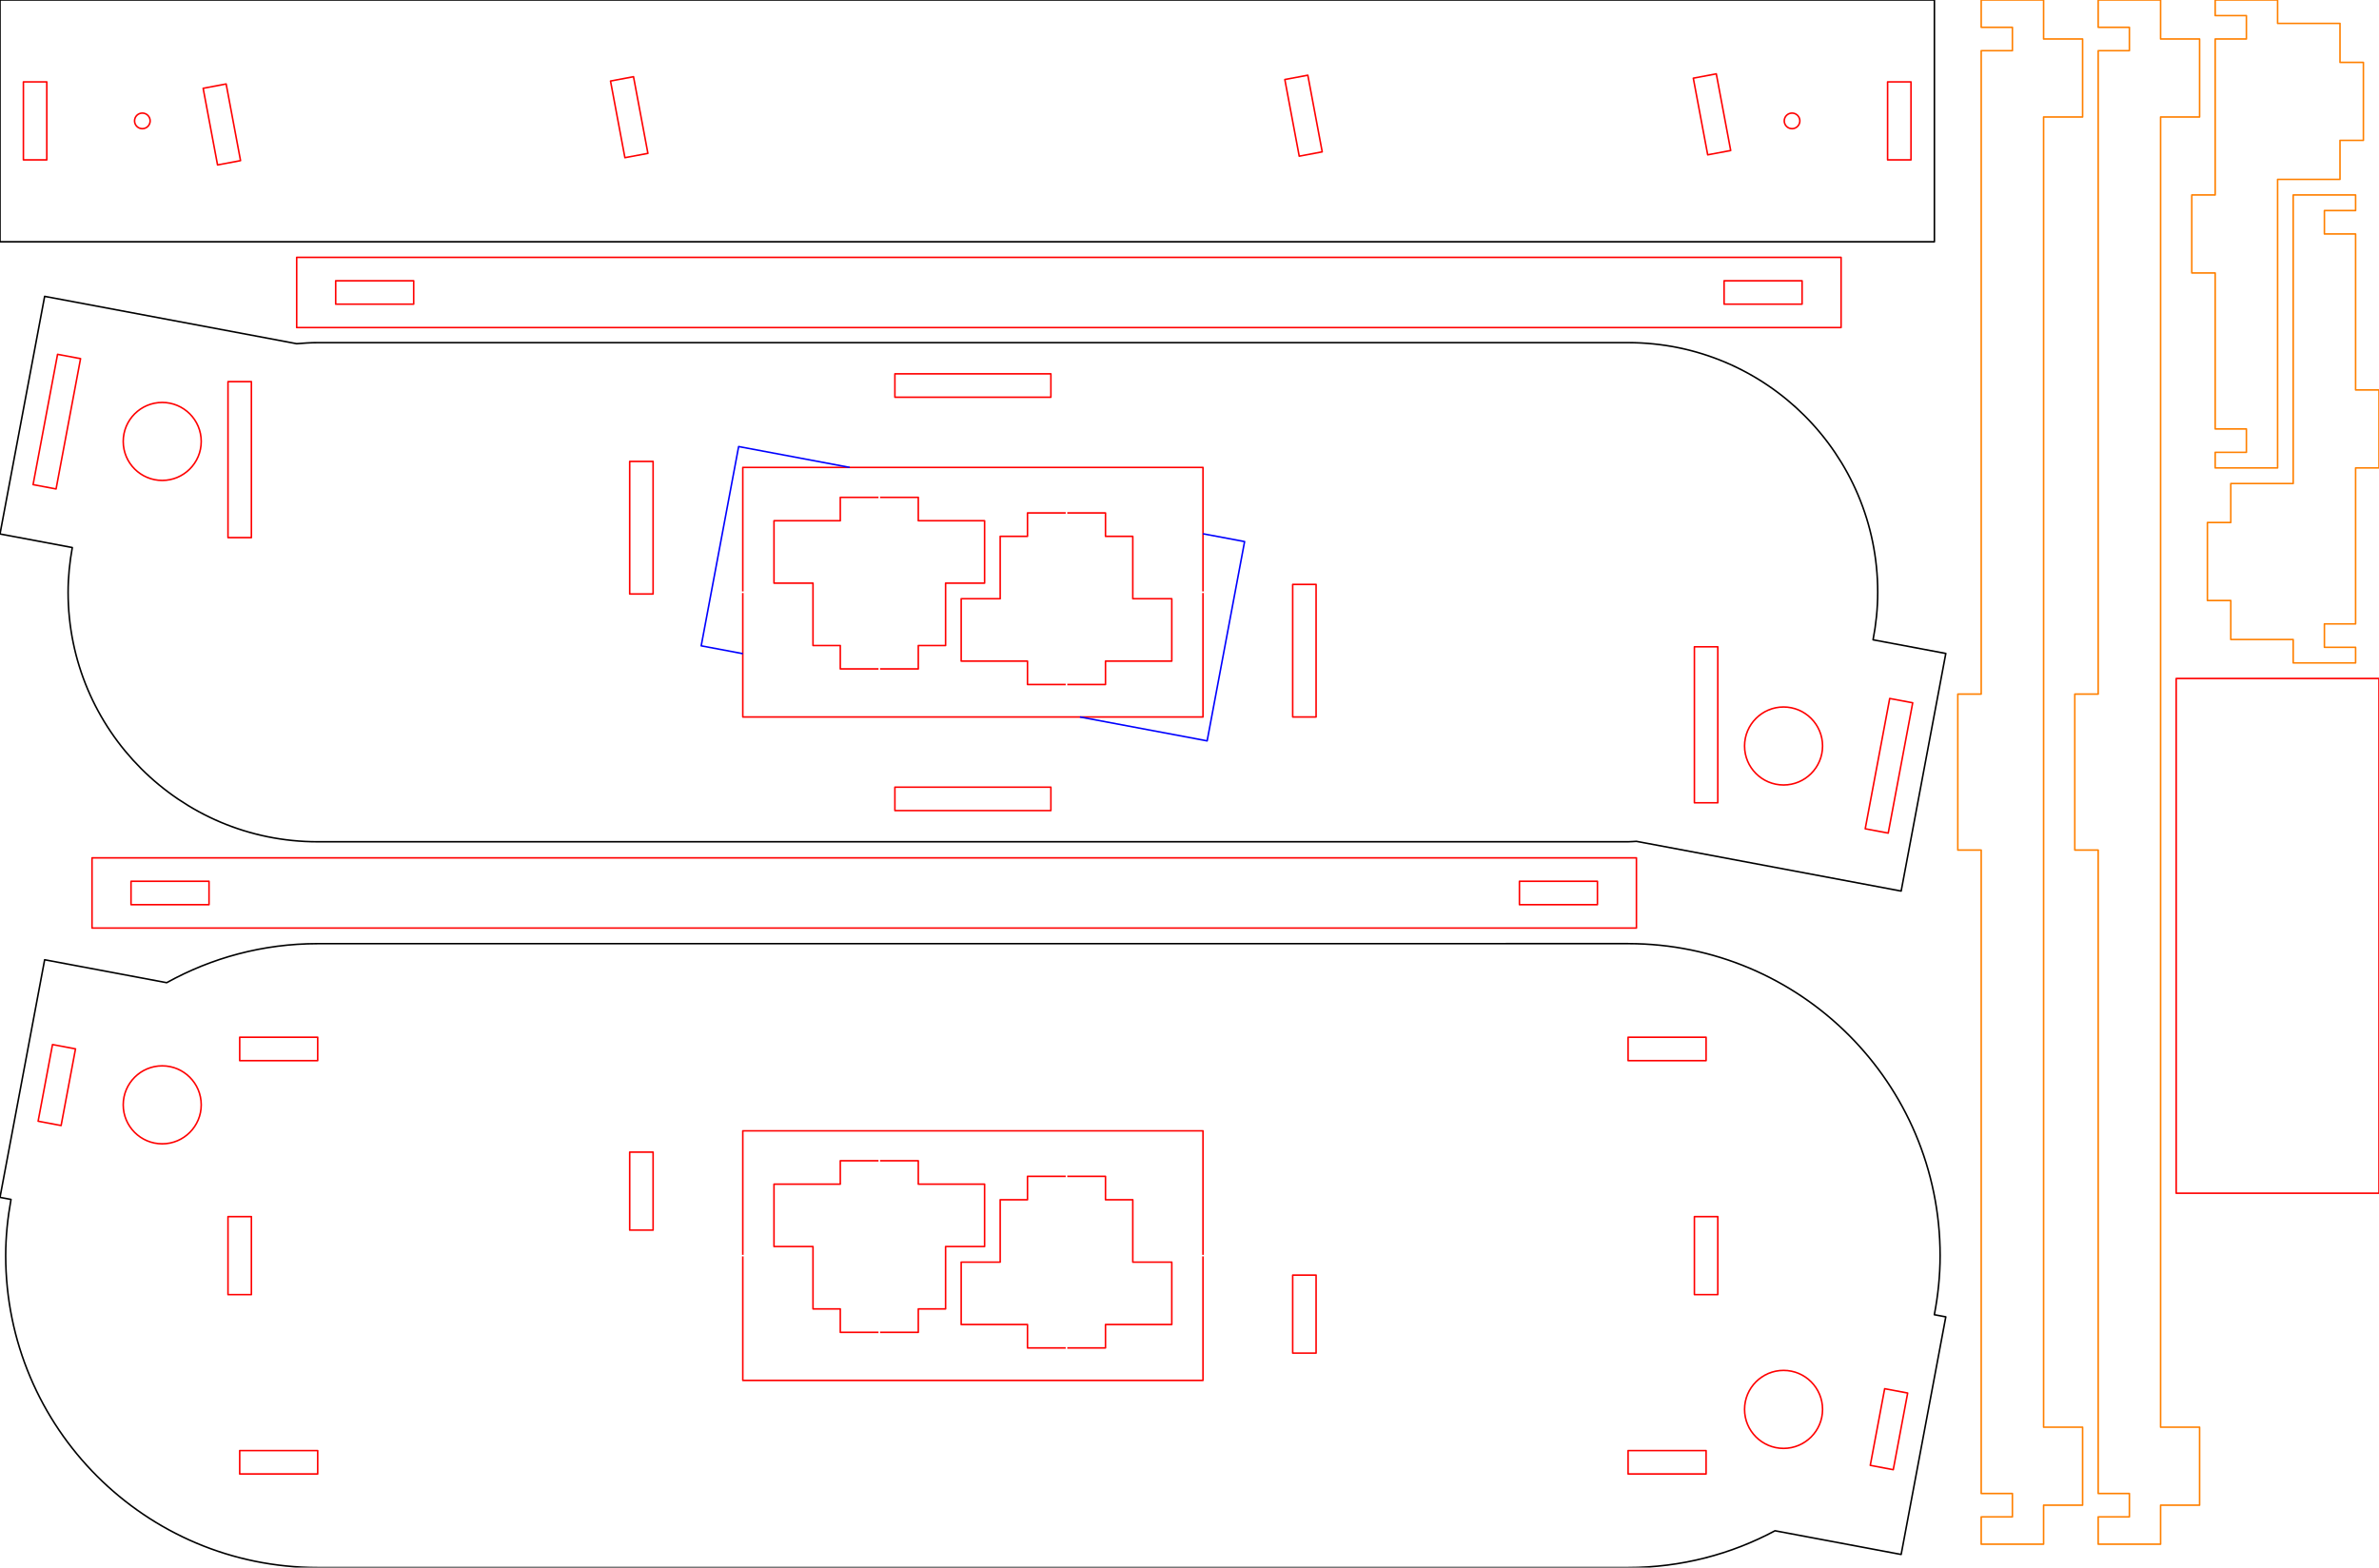 <?xml version="1.0" encoding="UTF-8" standalone="no"?>
<!-- Created with Inkscape (http://www.inkscape.org/) -->

<svg
   width="305mm"
   height="201mm"
   viewBox="0 0 305 201"
   version="1.1"
   id="svg1"
   xml:space="preserve"
   inkscape:version="1.3.2 (091e20e, 2023-11-25, custom)"
   sodipodi:docname="LaserCut Module 248.svg"
   xmlns:inkscape="http://www.inkscape.org/namespaces/inkscape"
   xmlns:sodipodi="http://sodipodi.sourceforge.net/DTD/sodipodi-0.dtd"
   xmlns="http://www.w3.org/2000/svg"
   xmlns:svg="http://www.w3.org/2000/svg"><sodipodi:namedview
     id="namedview1"
     pagecolor="#ffffff"
     bordercolor="#000000"
     borderopacity="0.25"
     inkscape:showpageshadow="2"
     inkscape:pageopacity="0.0"
     inkscape:pagecheckerboard="0"
     inkscape:deskcolor="#d1d1d1"
     inkscape:document-units="mm"
     inkscape:zoom="0.5"
     inkscape:cx="2045"
     inkscape:cy="1012"
     inkscape:window-width="3807"
     inkscape:window-height="1328"
     inkscape:window-x="1288"
     inkscape:window-y="572"
     inkscape:window-maximized="0"
     inkscape:current-layer="layer1" /><defs
     id="defs1"><pattern
       id="EMFhbasepattern"
       patternUnits="userSpaceOnUse"
       width="6"
       height="6"
       x="0"
       y="0" /></defs><g
     inkscape:label="Calque 1"
     inkscape:groupmode="layer"
     id="layer1"><path
       id="rect27-7-4"
       style="fill:none;stroke:#ff0000;stroke-width:0.2;stroke-linejoin:round"
       d="m 529.5,73 h 3 v 20 h -3 z"
       sodipodi:nodetypes="ccccc" /><path
       id="rect1"
       style="fill:none;stroke:#000000;stroke-width:0.2;stroke-linejoin:round"
       d="M 0,0 H 248 V 31 H 0 Z"
       sodipodi:nodetypes="ccccc" /><path
       id="rect1-8"
       style="fill:none;stroke:#000000;stroke-width:0.2;stroke-linejoin:round"
       d="m 505.994,162.065 243.736,45.79 -5.724,30.467 -243.736,-45.79 z"
       sodipodi:nodetypes="ccccc" /><path
       id="rect1-8-5"
       style="fill:none;stroke:#000000;stroke-width:0.2;stroke-linejoin:round"
       d="m 505.994,62.065 243.736,45.79 -5.724,30.467 L 500.27,92.532 Z"
       sodipodi:nodetypes="ccccc" /><circle
       style="fill:none;stroke:#ff0000;stroke-width:0.2;stroke-linejoin:round"
       id="path11"
       cx="18.25"
       cy="15.5"
       r="1" /><circle
       style="fill:none;stroke:#ff0000;stroke-width:0.2;stroke-linejoin:round"
       id="path11-8"
       cx="229.75"
       cy="15.5"
       r="1" /><path
       id="path36"
       style="fill:none;stroke:#ff8000;stroke-width:0.2;stroke-linejoin:round"
       d="m 541,240 c -22.091,0 -40,-17.909 -40,-40 0,-22.091 17.909,-40 40,-40 h 168 c 22.091,0 40,17.909 40,40 v 0 0 c 0,22.091 -17.909,40 -40,40 z"
       sodipodi:nodetypes="ssssscsss" /><path
       id="path37"
       style="fill:none;stroke:#ff8000;stroke-width:0.2;stroke-linejoin:round"
       d="m 541,132 c -17.673,0 -32,-14.327 -32,-32 0,-17.673 14.327,-32 32,-32 h 168 c 17.673,0 32,14.327 32,32 v 0 0 c 0,17.673 -14.327,32 -32,32 z"
       sodipodi:nodetypes="ssssscsss" /><path
       style="fill:none;stroke:#ff8000;stroke-width:0.2;stroke-linejoin:round"
       d="m 526,253 h 5 v -5 h 10 v 5 h 168 v -5 h 10 v 5 h 5 v 8 h -3.5 v -4 h -3 v 4 H 635 v 3 h -20 v -3 h -82.5 v -4 h -3 v 4 H 526 Z"
       id="path23-8-2-3"
       sodipodi:nodetypes="ccccccccccccccccccccccccc" /><path
       style="fill:none;stroke:#ff8000;stroke-width:0.2;stroke-linejoin:round"
       d="m 293,520 v -2 h 4 v -3 h -4 v -20 h -3 v -10 h 3 v -20 h 4 v -3 h -4 v -2 h 8 v 37 h 8 v 5 h 3 v 10 h -3 v 5 h -8 v 3 z"
       id="path23-6-7-0-7-0-1"
       sodipodi:nodetypes="ccccccccccccccccccccccccc" /><path
       style="fill:none;stroke:#ff8000;stroke-width:0.2;stroke-linejoin:round"
       d="m -46.761,388.1 v 2 h 4 v 3 h -4 v 20 h -3 v 10 h 3 v 20 h 4 v 3 h -4 v 2 h 8 v -37 h 8 v -5 h 3 v -10 h -3 v -5 h -8 v -3 z"
       id="path23-6-7-0-7-0-1-1"
       sodipodi:nodetypes="ccccccccccccccccccccccccc" /><path
       style="fill:none;stroke:#ff8000;stroke-width:0.2;stroke-linejoin:round"
       d="m 323,520 v -8.5 h -3 v -10 h 3 V 493 h 8 v 5 h 8 v 3.5 h 3 v 10 h -3 v 3.5 h -8 v 5 z"
       id="path23-6-7-0-0"
       sodipodi:nodetypes="ccccccccccccccccc" /><path
       style="fill:none;stroke:#ff8000;stroke-width:0.2;stroke-linejoin:round"
       d="m 284,0 v 2 h 4 v 3 h -4 v 20 h -3 v 10 h 3 v 20 h 4 v 3 h -4 v 2 h 8 V 23 h 8 v -5 h 3 V 8 h -3 V 3 h -8 V 0 Z"
       id="path23-6-7-0-7-0-1-1-0-0"
       sodipodi:nodetypes="ccccccccccccccccccccccccc" /><path
       style="fill:none;stroke:#ff8000;stroke-width:0.2;stroke-linejoin:round"
       d="m 302,85 v -2 h -4 v -3 h 4 V 60 h 3 V 50 h -3 V 30 h -4 v -3 h 4 v -2 h -8 v 37 h -8 v 5 h -3 v 10 h 3 v 5 h 8 v 3 z"
       id="path23-6-7-0-7-0-1-4-0"
       sodipodi:nodetypes="ccccccccccccccccccccccccc" /><path
       id="rect23"
       style="fill:none;stroke:#ff0000;stroke-width:0.2;stroke-linejoin:round"
       d="m 717.5,195 h 3 v 10 h -3 z" /><path
       id="rect24"
       style="fill:none;stroke:#ff0000;stroke-width:0.2;stroke-linejoin:round"
       d="m 529.5,195 h 3 v 10 h -3 z" /><path
       id="rect25"
       style="fill:none;stroke:#ff0000;stroke-width:0.2;stroke-linejoin:round"
       d="m 531,225 h 10 v 3 h -10 z" /><path
       id="rect26"
       style="fill:none;stroke:#ff0000;stroke-width:0.2;stroke-linejoin:round"
       d="m 709,225 h 10 v 3 h -10 z" /><path
       id="rect25-3"
       style="fill:none;stroke:#ff0000;stroke-width:0.2;stroke-linejoin:round"
       d="m 531,172 h 10 v 3 h -10 z" /><path
       id="rect26-0"
       style="fill:none;stroke:#ff0000;stroke-width:0.2;stroke-linejoin:round"
       d="m 709,172 h 10 v 3 h -10 z"
       sodipodi:nodetypes="ccccc" /><path
       id="rect27-9"
       style="fill:none;stroke:#ff0000;stroke-width:0.2;stroke-linejoin:round"
       d="m 717.5,107 h 3 v 20 h -3 z"
       sodipodi:nodetypes="ccccc" /><path
       id="rect28"
       style="fill:none;stroke:#ff0000;stroke-width:0.2;stroke-linejoin:round"
       d="m 615,125 h 20 v 3 h -20 z" /><path
       id="rect29"
       style="fill:none;stroke:#ff0000;stroke-width:0.2;stroke-linejoin:round"
       d="m 615,72 h 20 v 3 h -20 z" /><path
       id="rect30"
       style="fill-opacity:0;stroke:#ff0000;stroke-width:0.2;stroke-linejoin:round"
       d="m 242,10.5 h 3 v 10 h -3 z" /><path
       id="rect31"
       style="fill-opacity:0;stroke:#ff0000;stroke-width:0.2;stroke-linejoin:round"
       d="m 3,10.5 h 3 v 10 H 3 Z" /><path
       id="rect32-7"
       style="fill-opacity:0;stroke:#ff0000;stroke-width:0.2;stroke-linejoin:round"
       d="m 596,84 v 13.231 18.769 h 58 V 84 H 610.087 Z" /><path
       id="rect32-7-9"
       style="fill-opacity:0;stroke:#ff0000;stroke-width:0.2;stroke-linejoin:round"
       d="m 596,184 v 13.231 18.769 h 58 V 184 H 610.087 Z" /><circle
       style="fill:#000000;fill-opacity:0;stroke:#d0d000;stroke-width:0.2;stroke-linejoin:round;stroke-dasharray:none"
       id="path32"
       cx="728.932"
       cy="119.719"
       r="5" /><circle
       style="fill:#000000;fill-opacity:0;stroke:#d0d000;stroke-width:0.2;stroke-linejoin:round;stroke-dasharray:none"
       id="path32-8"
       cx="521.068"
       cy="80.668"
       r="5" /><path
       id="rect30-1-4"
       style="fill-opacity:0;stroke:#ff0000;stroke-width:0.2;stroke-linejoin:round"
       d="m 741.894,217.066 2.948,0.554 -1.846,9.828 -2.948,-0.554 z" /><path
       id="rect31-8-6"
       style="fill-opacity:0;stroke:#ff0000;stroke-width:0.2;stroke-linejoin:round"
       d="m 507.003,172.938 2.948,0.554 -1.846,9.828 -2.948,-0.554 z" /><circle
       style="fill:#000000;fill-opacity:0;stroke:#d0d000;stroke-width:0.2;stroke-linejoin:round;stroke-dasharray:none"
       id="path32-90"
       cx="728.932"
       cy="219.719"
       r="5" /><circle
       style="fill:#000000;fill-opacity:0;stroke:#d0d000;stroke-width:0.2;stroke-linejoin:round;stroke-dasharray:none"
       id="path32-8-2"
       cx="521.068"
       cy="180.668"
       r="5" /><path
       id="rect27-7-4-5"
       style="fill:none;stroke:#ff0000;stroke-width:0.2;stroke-linejoin:round"
       d="m -171.5,365 h 3 v 20 h -3 z"
       sodipodi:nodetypes="ccccc" /><path
       id="rect1-0-8-2"
       style="fill:none;stroke:#000000;stroke-width:0.2;stroke-linejoin:round"
       d="m -189.263,351.837 -11.928,28.613 9.674,4.033 c -0.312,1.793 -0.484,3.634 -0.484,5.517 0,17.673 14.327,32 32,32 h 44 c 3.624,0 7.103,-0.611 10.35,-1.721 l 18.912,7.884 11.928,-28.613 -9.674,-4.033 c 0.312,-1.793 0.484,-3.634 0.484,-5.517 0,-17.673 -14.327,-32 -32,-32 h -44 c -3.624,0 -7.103,0.611 -10.35,1.721 z" /><path
       style="fill:none;stroke:#ff0000;stroke-width:0.2;stroke-linejoin:round"
       d="m -195.729,375.144 2.769,1.154 6.541,-15.691 -2.769,-1.154 z"
       id="path23-6-7-0-0-8-0"
       sodipodi:nodetypes="ccccc" /><path
       style="fill:none;stroke:#ff0000;stroke-width:0.2;stroke-linejoin:round"
       d="m -80.272,404.856 -2.769,-1.154 -6.541,15.691 2.769,1.154 z"
       id="path23-6-7-0-0-8-2-6"
       sodipodi:nodetypes="ccccc" /><path
       id="rect27-9-3"
       style="fill:none;stroke:#ff0000;stroke-width:0.2;stroke-linejoin:round"
       d="m -107.5,395 h 3 v 20 h -3 z"
       sodipodi:nodetypes="ccccc" /><path
       id="rect28-9"
       style="fill:none;stroke:#ff0000;stroke-width:0.2;stroke-linejoin:round"
       d="m -148,415 h 20 v 3 h -20 z" /><path
       id="rect29-4"
       style="fill:none;stroke:#ff0000;stroke-width:0.2;stroke-linejoin:round"
       d="m -148,362 h 20 v 3 h -20 z" /><path
       id="rect32-7-1"
       style="fill-opacity:0;stroke:#ff0000;stroke-width:0.2;stroke-linejoin:round"
       d="m -167,374 v 13.231 18.769 h 58 v -32 h -43.913 z" /><circle
       style="fill:#000000;fill-opacity:0;stroke:#ff0000;stroke-width:0.2;stroke-linejoin:round;stroke-dasharray:none"
       id="path32-9"
       cx="-98.08"
       cy="406.642"
       r="5" /><circle
       style="fill:#000000;fill-opacity:0;stroke:#ff0000;stroke-width:0.2;stroke-linejoin:round;stroke-dasharray:none"
       id="path32-8-5"
       cx="-177.921"
       cy="373.358"
       r="5" /><path
       id="rect1-0-3"
       style="fill:none;stroke:#000000;stroke-width:0.2;stroke-linejoin:round"
       d="m -160.001,450 c -7.427,0 -14.376,2.032 -20.336,5.558 l -8.926,-3.721 -11.928,28.613 2.14,0.892 c -0.616,2.789 -0.95,5.683 -0.95,8.657 0,22.091 17.908,40 40,40 h 44 c 7.427,0 14.376,-2.032 20.336,-5.558 l 8.927,3.721 11.928,-28.613 -2.14,-0.892 c 0.616,-2.789 0.95,-5.683 0.95,-8.657 0,-22.091 -17.908,-40 -40,-40 z" /><path
       id="rect23-0"
       style="fill:none;stroke:#ff0000;stroke-width:0.2;stroke-linejoin:round"
       d="m -107.5,485 h 3 v 10 h -3 z" /><path
       id="rect24-4"
       style="fill:none;stroke:#ff0000;stroke-width:0.2;stroke-linejoin:round"
       d="m -171.5,485 h 3 v 10 h -3 z" /><path
       id="rect25-7"
       style="fill:none;stroke:#ff0000;stroke-width:0.2;stroke-linejoin:round"
       d="m -170,515 h 10 v 3 h -10 z" /><path
       id="rect26-4"
       style="fill:none;stroke:#ff0000;stroke-width:0.2;stroke-linejoin:round"
       d="m -116,515 h 10 v 3 h -10 z" /><path
       id="rect25-3-5"
       style="fill:none;stroke:#ff0000;stroke-width:0.2;stroke-linejoin:round"
       d="m -170,462 h 10 v 3 h -10 z" /><path
       id="rect26-0-2"
       style="fill:none;stroke:#ff0000;stroke-width:0.2;stroke-linejoin:round"
       d="m -116,462 h 10 v 3 h -10 z"
       sodipodi:nodetypes="ccccc" /><path
       id="rect30-9-5"
       style="fill-opacity:0;stroke:#ff0000;stroke-width:0.2;stroke-linejoin:round"
       d="m -84.388,506.933 2.769,1.154 -3.848,9.23 -2.769,-1.154 z" /><path
       id="rect31-6-7"
       style="fill-opacity:0;stroke:#ff0000;stroke-width:0.2;stroke-linejoin:round"
       d="m -190.534,462.683 2.769,1.154 -3.848,9.23 -2.769,-1.154 z" /><path
       id="rect32-7-9-3"
       style="fill-opacity:0;stroke:#ff0000;stroke-width:0.2;stroke-linejoin:round"
       d="m -167,474 v 13.231 18.769 h 58 V 474 h -43.913 z" /><circle
       style="fill:#000000;fill-opacity:0;stroke:#ff0000;stroke-width:0.2;stroke-linejoin:round;stroke-dasharray:none"
       id="path32-7-1"
       cx="-98.08"
       cy="506.642"
       r="5" /><circle
       style="fill:#000000;fill-opacity:0;stroke:#ff0000;stroke-width:0.2;stroke-linejoin:round;stroke-dasharray:none"
       id="path32-1-4"
       cx="-177.921"
       cy="473.358"
       r="5" /><path
       id="rect34-6"
       style="fill-opacity:0;stroke:#d0d000;stroke-width:0.2;stroke-linejoin:round"
       d="m 584.2,295.2 h 66 v 26 h -66 z"
       sodipodi:nodetypes="ccccc" /><path
       id="rect34-6-7-1"
       style="fill-opacity:0;stroke:#ff0000;stroke-width:0.2;stroke-linejoin:round"
       d="m 305,87 v 66 H 279 V 87 Z"
       sodipodi:nodetypes="ccccc" /><path
       id="rect25-6"
       style="fill:none;stroke:#ff0000;stroke-width:0.2;stroke-linejoin:round"
       d="m 531,273 h 10 v 3 h -10 z" /><path
       id="rect26-1"
       style="fill:none;stroke:#ff0000;stroke-width:0.2;stroke-linejoin:round"
       d="m 709,273 h 10 v 3 h -10 z" /><path
       id="rect36-3"
       style="fill-opacity:0;stroke:#ff0000;stroke-width:0.2;stroke-linejoin:round"
       d="m 526,270 h 198 v 9 H 526 Z"
       sodipodi:nodetypes="ccccc" /><path
       style="fill:none;stroke:#ff8000;stroke-width:0.2;stroke-linejoin:round"
       d="m 277,0 v 5 h 5 v 10 h -5 v 168 h 5 v 10 h -5 v 5 h -8 v -3.5 h 4 v -3 h -4 V 109 h -3 V 89 h 3 V 6.5 h 4 v -3 h -4 V 0 Z"
       id="path23-8-2-3-9-7"
       sodipodi:nodetypes="ccccccccccccccccccccccccc" /><path
       style="fill:none;stroke:#ff8000;stroke-width:0.2;stroke-linejoin:round"
       d="m 262,0 v 5 h 5 v 10 h -5 v 168 h 5 v 10 h -5 v 5 h -8 v -3.5 h 4 v -3 h -4 V 109 h -3 V 89 h 3 V 6.5 h 4 v -3 h -4 V 0 Z"
       id="path23-8-2-3-9-4"
       sodipodi:nodetypes="ccccccccccccccccccccccccc" /><g
       id="g47"
       transform="translate(8.935,-107.527)"><path
         id="rect25-6-1"
         style="fill:none;stroke:#ff0000;stroke-width:0.2;stroke-linejoin:round"
         d="m 7.863,220.527 h 10 v 3 H 7.863 Z" /><path
         id="rect26-1-5"
         style="fill:none;stroke:#ff0000;stroke-width:0.2;stroke-linejoin:round"
         d="m 185.863,220.527 h 10 v 3 h -10 z" /><path
         id="rect36-3-7"
         style="fill-opacity:0;stroke:#ff0000;stroke-width:0.2;stroke-linejoin:round"
         d="M 2.863,217.527 H 200.863 v 9 H 2.863 Z"
         sodipodi:nodetypes="ccccc" /></g><g
       id="g47-2"
       transform="translate(35.174,-184.527)"><path
         id="rect25-6-1-3"
         style="fill:none;stroke:#ff0000;stroke-width:0.2;stroke-linejoin:round"
         d="m 7.863,220.527 h 10 v 3 H 7.863 Z" /><path
         id="rect26-1-5-3"
         style="fill:none;stroke:#ff0000;stroke-width:0.2;stroke-linejoin:round"
         d="m 185.863,220.527 h 10 v 3 h -10 z" /><path
         id="rect36-3-7-8"
         style="fill-opacity:0;stroke:#ff0000;stroke-width:0.2;stroke-linejoin:round"
         d="M 2.863,217.527 H 200.863 v 9 H 2.863 Z"
         sodipodi:nodetypes="ccccc" /></g><path
       id="rect37-5"
       style="fill-opacity:0;stroke:#ff0000;stroke-width:0.2;stroke-linejoin:round"
       d="m 217.09,10.024 2.948,-0.554 1.846,9.828 -2.948,0.554 z" /><path
       id="rect38-9"
       style="fill-opacity:0;stroke:#ff0000;stroke-width:0.2;stroke-linejoin:round"
       d="m 26.044,11.321 2.948,-0.554 1.846,9.828 -2.948,0.554 z" /><path
       id="rect38-1"
       style="fill-opacity:0;stroke:#ff00ff;stroke-width:0.2;stroke-linejoin:round"
       d="m 742.54,113.627 2.948,0.554 -3.139,16.708 -2.948,-0.554 z"
       sodipodi:nodetypes="ccccc" /><path
       id="rect39-5"
       style="fill-opacity:0;stroke:#ff00ff;stroke-width:0.2;stroke-linejoin:round"
       d="m 507.65,69.499 2.948,0.554 -3.139,16.708 -2.948,-0.554 z"
       sodipodi:nodetypes="ccccc" /><path
       id="rect39"
       style="fill-opacity:0;stroke:#ff0000;stroke-width:0.2;stroke-linejoin:round"
       d="m 666,202.5 h 3 v 10 h -3 z" /><path
       id="rect40"
       style="fill-opacity:0;stroke:#ff0000;stroke-width:0.2;stroke-linejoin:round"
       d="m 581,186.729 h 3 v 10 h -3 z" /><g
       id="g44"><path
         id="rect1-8-2"
         style="fill:none;stroke:#000000;stroke-width:0.2;stroke-linejoin:round"
         d="m -260,250 c -7.025,0 -13.619,1.824 -19.357,5.004 l -15.649,-2.94 -5.724,30.467 1.412,0.265 c -0.426,2.34 -0.682,4.74 -0.682,7.203 0,22.091 17.908,40 40,40 h 168 c 6.812,0 13.221,-1.713 18.836,-4.717 l 16.171,3.038 5.724,-30.467 -1.469,-0.276 c 0.471,-2.456 0.739,-4.985 0.739,-7.579 0,-22.091 -17.909,-40 -40,-40 z" /><path
         id="rect23-4"
         style="fill:none;stroke:#ff0000;stroke-width:0.2;stroke-linejoin:round"
         d="m -83.5,285 h 3 v 10 h -3 z" /><path
         id="rect24-7"
         style="fill:none;stroke:#ff0000;stroke-width:0.2;stroke-linejoin:round"
         d="m -271.5,285 h 3 v 10 h -3 z" /><path
         id="rect25-79"
         style="fill:none;stroke:#ff0000;stroke-width:0.2;stroke-linejoin:round"
         d="m -270,315 h 10 v 3 h -10 z" /><path
         id="rect26-3"
         style="fill:none;stroke:#ff0000;stroke-width:0.2;stroke-linejoin:round"
         d="m -92,315 h 10 v 3 h -10 z" /><path
         id="rect25-3-2"
         style="fill:none;stroke:#ff0000;stroke-width:0.2;stroke-linejoin:round"
         d="m -270,262 h 10 v 3 h -10 z" /><path
         id="rect26-0-4"
         style="fill:none;stroke:#ff0000;stroke-width:0.2;stroke-linejoin:round"
         d="m -92,262 h 10 v 3 h -10 z"
         sodipodi:nodetypes="ccccc" /><path
         id="rect32-7-9-8"
         style="fill-opacity:0;stroke:#ff0000;stroke-width:0.2;stroke-linejoin:round"
         d="m -205.5,274 v 32 h 59 V 274 Z"
         sodipodi:nodetypes="ccccc" /><path
         id="rect30-1-4-9"
         style="fill-opacity:0;stroke:#ff0000;stroke-width:0.2;stroke-linejoin:round"
         d="m -59.106,307.066 2.948,0.554 -1.846,9.828 -2.948,-0.554 z" /><path
         id="rect31-8-6-8"
         style="fill-opacity:0;stroke:#ff0000;stroke-width:0.2;stroke-linejoin:round"
         d="m -293.997,262.938 2.948,0.554 -1.846,9.828 -2.948,-0.554 z" /><circle
         style="fill:#000000;fill-opacity:0;stroke:#ff0000;stroke-width:0.2;stroke-linejoin:round;stroke-dasharray:none"
         id="path32-90-6"
         cx="-72.068"
         cy="309.719"
         r="5" /><circle
         style="fill:#000000;fill-opacity:0;stroke:#ff0000;stroke-width:0.2;stroke-linejoin:round;stroke-dasharray:none"
         id="path32-8-2-4"
         cx="-279.932"
         cy="270.668"
         r="5" /><path
         id="rect39-9"
         style="fill-opacity:0;stroke:#ff0000;stroke-width:0.2;stroke-linejoin:round"
         d="m -135,292.5 h 3 v 10 h -3 z" /><path
         id="rect40-9"
         style="fill-opacity:0;stroke:#ff0000;stroke-width:0.2;stroke-linejoin:round"
         d="m -220,276.729 h 3 v 10 h -3 z" /></g><path
       id="rect39-58"
       style="fill-opacity:0;stroke:#ff0000;stroke-width:0.2;stroke-linejoin:round"
       d="m 164.721,10.197 2.948,-0.554 1.846,9.828 -2.948,0.554 z" /><path
       id="rect40-5"
       style="fill-opacity:0;stroke:#ff0000;stroke-width:0.2;stroke-linejoin:round"
       d="m 78.271,10.391 2.948,-0.554 1.846,9.828 -2.948,0.554 z" /><path
       id="rect41"
       style="fill-opacity:0;stroke:#ff0000;stroke-width:0.2;stroke-linejoin:round"
       d="m 581,83.229 h 3 v 17 h -3 z"
       sodipodi:nodetypes="ccccc" /><path
       id="rect42"
       style="fill-opacity:0;stroke:#ff0000;stroke-width:0.2;stroke-linejoin:round"
       d="m 666,99 h 3 v 17 h -3 z"
       sodipodi:nodetypes="ccccc" /><path
       style="fill:#000000;fill-opacity:0;stroke:#0000ff;stroke-width:0.2;stroke-linejoin:round;stroke-dasharray:none"
       d="m 609.205,84 -14.237,-2.676 -4.801,25.553 5.846,1.098"
       id="path42"
       sodipodi:nodetypes="cccc" /><path
       style="fill:#000000;fill-opacity:0;stroke:#0000ff;stroke-width:0.2;stroke-linejoin:round;stroke-dasharray:none"
       d="m 638.721,115.999 16.311,3.064 4.801,-25.553 -5.83,-1.095"
       id="path43"
       sodipodi:nodetypes="cccc" /><g
       id="g45"><path
         id="rect32-7-9-8-9"
         style="fill-opacity:0;stroke:#ff0000;stroke-width:0.2;stroke-linejoin:round"
         d="m -205.5,174 v 32 h 59 v -32 z"
         sodipodi:nodetypes="ccccc" /><path
         id="rect27-7-4-4"
         style="fill:none;stroke:#ff0000;stroke-width:0.2;stroke-linejoin:round"
         d="m -271.5,163 h 3 v 20 h -3 z"
         sodipodi:nodetypes="ccccc" /><path
         id="rect1-8-5-8"
         style="fill:none;stroke:#000000;stroke-width:0.2;stroke-linejoin:round"
         d="m -295.006,152.065 -5.724,30.467 9.27,1.742 c -0.337,1.861 -0.539,3.768 -0.539,5.726 0,17.673 14.327,32 32,32 h 168.001 c 0.36,0 0.71,-0.042 1.068,-0.054 l 33.938,6.376 5.724,-30.467 -9.327,-1.752 c 0.382,-1.977 0.597,-4.014 0.597,-6.103 0,-17.673 -14.327,-32 -32,-32 H -260 c -0.909,0 -1.803,0.062 -2.692,0.136 z" /><path
         id="rect27-9-7"
         style="fill:none;stroke:#ff0000;stroke-width:0.2;stroke-linejoin:round"
         d="m -83.5,197 h 3 v 20 h -3 z"
         sodipodi:nodetypes="ccccc" /><path
         id="rect28-1"
         style="fill:none;stroke:#ff0000;stroke-width:0.2;stroke-linejoin:round"
         d="m -186,215 h 20 v 3 h -20 z" /><path
         id="rect29-6"
         style="fill:none;stroke:#ff0000;stroke-width:0.2;stroke-linejoin:round"
         d="m -186,162 h 20 v 3 h -20 z" /><circle
         style="fill:#000000;fill-opacity:0;stroke:#ff0000;stroke-width:0.2;stroke-linejoin:round;stroke-dasharray:none"
         id="path32-80"
         cx="-72.068"
         cy="209.719"
         r="5" /><circle
         style="fill:#000000;fill-opacity:0;stroke:#ff0000;stroke-width:0.2;stroke-linejoin:round;stroke-dasharray:none"
         id="path32-8-9"
         cx="-279.932"
         cy="170.668"
         r="5" /><path
         id="rect38-1-5"
         style="fill-opacity:0;stroke:#ff0000;stroke-width:0.2;stroke-linejoin:round"
         d="m -58.459,203.627 2.948,0.554 -3.139,16.708 -2.948,-0.554 z"
         sodipodi:nodetypes="ccccc" /><path
         id="rect39-5-8"
         style="fill-opacity:0;stroke:#ff0000;stroke-width:0.2;stroke-linejoin:round"
         d="m -293.35,159.499 2.948,0.554 -3.139,16.708 -2.948,-0.554 z"
         sodipodi:nodetypes="ccccc" /><path
         id="rect41-6"
         style="fill-opacity:0;stroke:#ff0000;stroke-width:0.2;stroke-linejoin:round"
         d="m -220,173.229 h 3 v 17 h -3 z"
         sodipodi:nodetypes="ccccc" /><path
         id="rect42-7"
         style="fill-opacity:0;stroke:#ff0000;stroke-width:0.2;stroke-linejoin:round"
         d="m -135,189 h 3 v 17 h -3 z"
         sodipodi:nodetypes="ccccc" /><path
         style="fill:#000000;fill-opacity:0;stroke:#0000ff;stroke-width:0.2;stroke-linejoin:round;stroke-dasharray:none"
         d="m -162.279,205.999 16.311,3.064 4.801,-25.553 -5.34,-1.003"
         id="path43-0"
         sodipodi:nodetypes="cccc" /><path
         style="fill:#000000;fill-opacity:0;stroke:#0000ff;stroke-width:0.2;stroke-linejoin:round;stroke-dasharray:none"
         d="m -191.795,174 -14.237,-2.676 -4.801,25.553 5.342,1.004"
         id="path42-7"
         sodipodi:nodetypes="cccc" /></g><g
       id="g49"
       transform="translate(0,10.9)"><path
         id="rect1-8-2-0"
         style="fill:none;stroke:#000000;stroke-width:0.2;stroke-linejoin:round"
         d="m 40.73,110.1 c -7.025,0 -13.619,1.824 -19.357,5.004 L 5.724,112.164 0,142.631 l 1.412,0.265 c -0.426,2.34 -0.682,4.74 -0.682,7.203 0,22.091 17.908,40 40,40 h 168 c 6.812,0 13.221,-1.713 18.836,-4.717 l 16.171,3.038 5.724,-30.467 -1.469,-0.276 c 0.471,-2.456 0.739,-4.985 0.739,-7.579 0,-22.091 -17.909,-40 -40,-40 z" /><path
         id="rect23-4-0"
         style="fill:none;stroke:#ff0000;stroke-width:0.2;stroke-linejoin:round"
         d="m 217.23,145.1 h 3 v 10 h -3 z" /><path
         id="rect24-7-6"
         style="fill:none;stroke:#ff0000;stroke-width:0.2;stroke-linejoin:round"
         d="m 29.23,145.1 h 3 v 10 h -3 z" /><path
         id="rect25-79-0"
         style="fill:none;stroke:#ff0000;stroke-width:0.2;stroke-linejoin:round"
         d="m 30.73,175.1 h 10 v 3 h -10 z" /><path
         id="rect26-3-4"
         style="fill:none;stroke:#ff0000;stroke-width:0.2;stroke-linejoin:round"
         d="m 208.73,175.1 h 10 v 3 h -10 z" /><path
         id="rect25-3-2-0"
         style="fill:none;stroke:#ff0000;stroke-width:0.2;stroke-linejoin:round"
         d="m 30.73,122.1 h 10 v 3 h -10 z" /><path
         id="rect26-0-4-6"
         style="fill:none;stroke:#ff0000;stroke-width:0.2;stroke-linejoin:round"
         d="m 208.73,122.1 h 10 v 3 h -10 z"
         sodipodi:nodetypes="ccccc" /><path
         id="rect30-1-4-9-4"
         style="fill-opacity:0;stroke:#ff0000;stroke-width:0.2;stroke-linejoin:round"
         d="m 241.624,167.166 2.948,0.554 -1.846,9.828 -2.948,-0.554 z" /><path
         id="rect31-8-6-8-8"
         style="fill-opacity:0;stroke:#ff0000;stroke-width:0.2;stroke-linejoin:round"
         d="m 6.733,123.038 2.948,0.554 -1.846,9.828 -2.948,-0.554 z" /><circle
         style="fill:#000000;fill-opacity:0;stroke:#ff0000;stroke-width:0.2;stroke-linejoin:round;stroke-dasharray:none"
         id="path32-90-6-1"
         cx="228.662"
         cy="169.818"
         r="5" /><circle
         style="fill:#000000;fill-opacity:0;stroke:#ff0000;stroke-width:0.2;stroke-linejoin:round;stroke-dasharray:none"
         id="path32-8-2-4-5"
         cx="20.798"
         cy="130.767"
         r="5" /><path
         id="rect39-9-1"
         style="fill-opacity:0;stroke:#ff0000;stroke-width:0.2;stroke-linejoin:round"
         d="m 165.73,152.6 h 3 v 10 h -3 z" /><path
         id="rect40-9-3"
         style="fill-opacity:0;stroke:#ff0000;stroke-width:0.2;stroke-linejoin:round"
         d="m 80.73,136.829 h 3 v 10 h -3 z" /><path
         id="path23-6-7-0-0-2-7-9-1-6"
         style="fill:none;stroke:#ff0000;stroke-width:0.2;stroke-linejoin:round"
         d="m 112.83,159.937 h 4.9 v -3 h 3.5 v -8 h 5 v -8 0 h -8.5 v -3 h -4.9" /><path
         id="path9-9-9-0"
         style="fill:none;stroke:#ff0000;stroke-width:0.2;stroke-linejoin:round"
         d="m 112.63,137.937 h -4.9 v 3 h -8.5 v 8 h 5 v 8 h 3.5 v 3 h 4.9" /><path
         id="path13-0-8-6"
         style="fill:none;stroke:#ff0000;stroke-width:0.2;stroke-linejoin:round"
         d="m 136.63,139.937 h -4.9 v 3 h -3.5 v 8 h -5 v 8 0 h 8.5 v 3 h 4.9" /><path
         id="path10-2-1-3"
         style="fill:none;stroke:#ff0000;stroke-width:0.2;stroke-linejoin:round"
         d="m 136.83,161.937 h 4.9 v -3 h 8.5 v -8 h -5 v -8 h -3.5 v -3 h -4.9" /><path
         id="path21-0-0-6"
         style="fill:none;fill-opacity:0;stroke:#ff0000;stroke-width:0.2;stroke-linejoin:round"
         d="m 154.23,150 v -15.9 h -59 v 0 15.9" /><path
         id="path18-5-8-0"
         style="fill:none;fill-opacity:0;stroke:#ff0000;stroke-width:0.2;stroke-linejoin:round"
         d="m 95.23,150.2 v 15.9 h 59 v -15.9" /></g><g
       id="g48"><path
         id="path23-6-7-0-0-2-7-9-1"
         style="fill:none;stroke:#ff0000;stroke-width:0.2;stroke-linejoin:round"
         d="m 112.83,85.772 h 4.9 v -3 h 3.5 v -8 h 5 v -8 0 h -8.5 v -3 h -4.9" /><path
         id="path9-9-9"
         style="fill:none;stroke:#ff0000;stroke-width:0.2;stroke-linejoin:round"
         d="m 112.63,63.772 h -4.9 v 3 h -8.5 v 8 h 5 v 8 h 3.5 v 3 h 4.9" /><path
         id="path13-0-8"
         style="fill:none;stroke:#ff0000;stroke-width:0.2;stroke-linejoin:round"
         d="m 136.63,65.772 h -4.9 v 3 h -3.5 v 8 h -5 v 8 0 h 8.5 v 3 h 4.9" /><path
         id="path10-2-1"
         style="fill:none;stroke:#ff0000;stroke-width:0.2;stroke-linejoin:round"
         d="m 136.83,87.772 h 4.9 v -3 h 8.5 v -8 h -5 v -8 h -3.5 v -3 h -4.9" /><path
         id="path21-0-0"
         style="fill:none;fill-opacity:0;stroke:#ff0000;stroke-width:0.2;stroke-linejoin:round"
         d="m 154.23,75.835 v -15.9 h -59 v 0 15.9" /><path
         id="path18-5-8"
         style="fill:none;fill-opacity:0;stroke:#ff0000;stroke-width:0.2;stroke-linejoin:round"
         d="m 95.23,76.035 v 15.9 h 59 v -15.9" /><path
         id="rect27-7-4-4-6"
         style="fill:none;stroke:#ff0000;stroke-width:0.2;stroke-linejoin:round"
         d="m 29.23,48.935 h 3 v 20 h -3 z"
         sodipodi:nodetypes="ccccc" /><path
         id="rect1-8-5-8-4"
         style="fill:none;stroke:#000000;stroke-width:0.2;stroke-linejoin:round"
         d="M 5.724,38 0,68.467 l 9.27,1.742 c -0.337,1.861 -0.539,3.768 -0.539,5.726 0,17.673 14.327,32 32,32 h 168.001 c 0.36,0 0.71,-0.042 1.068,-0.054 l 33.938,6.376 5.724,-30.467 -9.327,-1.752 c 0.382,-1.977 0.597,-4.014 0.597,-6.103 0,-17.673 -14.327,-32 -32,-32 H 40.73 c -0.909,0 -1.803,0.062 -2.692,0.136 z" /><path
         id="rect27-9-7-2"
         style="fill:none;stroke:#ff0000;stroke-width:0.2;stroke-linejoin:round"
         d="m 217.23,82.935 h 3 v 20 h -3 z"
         sodipodi:nodetypes="ccccc" /><path
         id="rect28-1-2"
         style="fill:none;stroke:#ff0000;stroke-width:0.2;stroke-linejoin:round"
         d="m 114.73,100.935 h 20 v 3 h -20 z" /><path
         id="rect29-6-7"
         style="fill:none;stroke:#ff0000;stroke-width:0.2;stroke-linejoin:round"
         d="m 114.73,47.935 h 20 v 3 h -20 z" /><circle
         style="fill:#000000;fill-opacity:0;stroke:#ff0000;stroke-width:0.2;stroke-linejoin:round;stroke-dasharray:none"
         id="path32-80-8"
         cx="228.662"
         cy="95.654"
         r="5" /><circle
         style="fill:#000000;fill-opacity:0;stroke:#ff0000;stroke-width:0.2;stroke-linejoin:round;stroke-dasharray:none"
         id="path32-8-9-9"
         cx="20.798"
         cy="56.603"
         r="5" /><path
         id="rect38-1-5-4"
         style="fill-opacity:0;stroke:#ff0000;stroke-width:0.2;stroke-linejoin:round"
         d="m 242.27,89.562 2.948,0.554 -3.139,16.708 -2.948,-0.554 z"
         sodipodi:nodetypes="ccccc" /><path
         id="rect39-5-8-9"
         style="fill-opacity:0;stroke:#ff0000;stroke-width:0.2;stroke-linejoin:round"
         d="m 7.38,45.433 2.948,0.554 -3.139,16.708 -2.948,-0.554 z"
         sodipodi:nodetypes="ccccc" /><path
         id="rect41-6-94"
         style="fill-opacity:0;stroke:#ff0000;stroke-width:0.2;stroke-linejoin:round"
         d="m 80.73,59.164 h 3 v 17 h -3 z"
         sodipodi:nodetypes="ccccc" /><path
         id="rect42-7-2"
         style="fill-opacity:0;stroke:#ff0000;stroke-width:0.2;stroke-linejoin:round"
         d="m 165.73,74.935 h 3 v 17 h -3 z"
         sodipodi:nodetypes="ccccc" /><path
         style="fill:#000000;fill-opacity:0;stroke:#0000ff;stroke-width:0.2;stroke-linejoin:round;stroke-dasharray:none"
         d="m 138.451,91.934 16.311,3.064 4.801,-25.553 -5.34,-1.003"
         id="path43-0-5"
         sodipodi:nodetypes="cccc" /><path
         style="fill:#000000;fill-opacity:0;stroke:#0000ff;stroke-width:0.2;stroke-linejoin:round;stroke-dasharray:none"
         d="m 108.935,59.935 -14.237,-2.676 -4.801,25.553 5.342,1.004"
         id="path42-7-7"
         sodipodi:nodetypes="cccc" /></g></g></svg>
